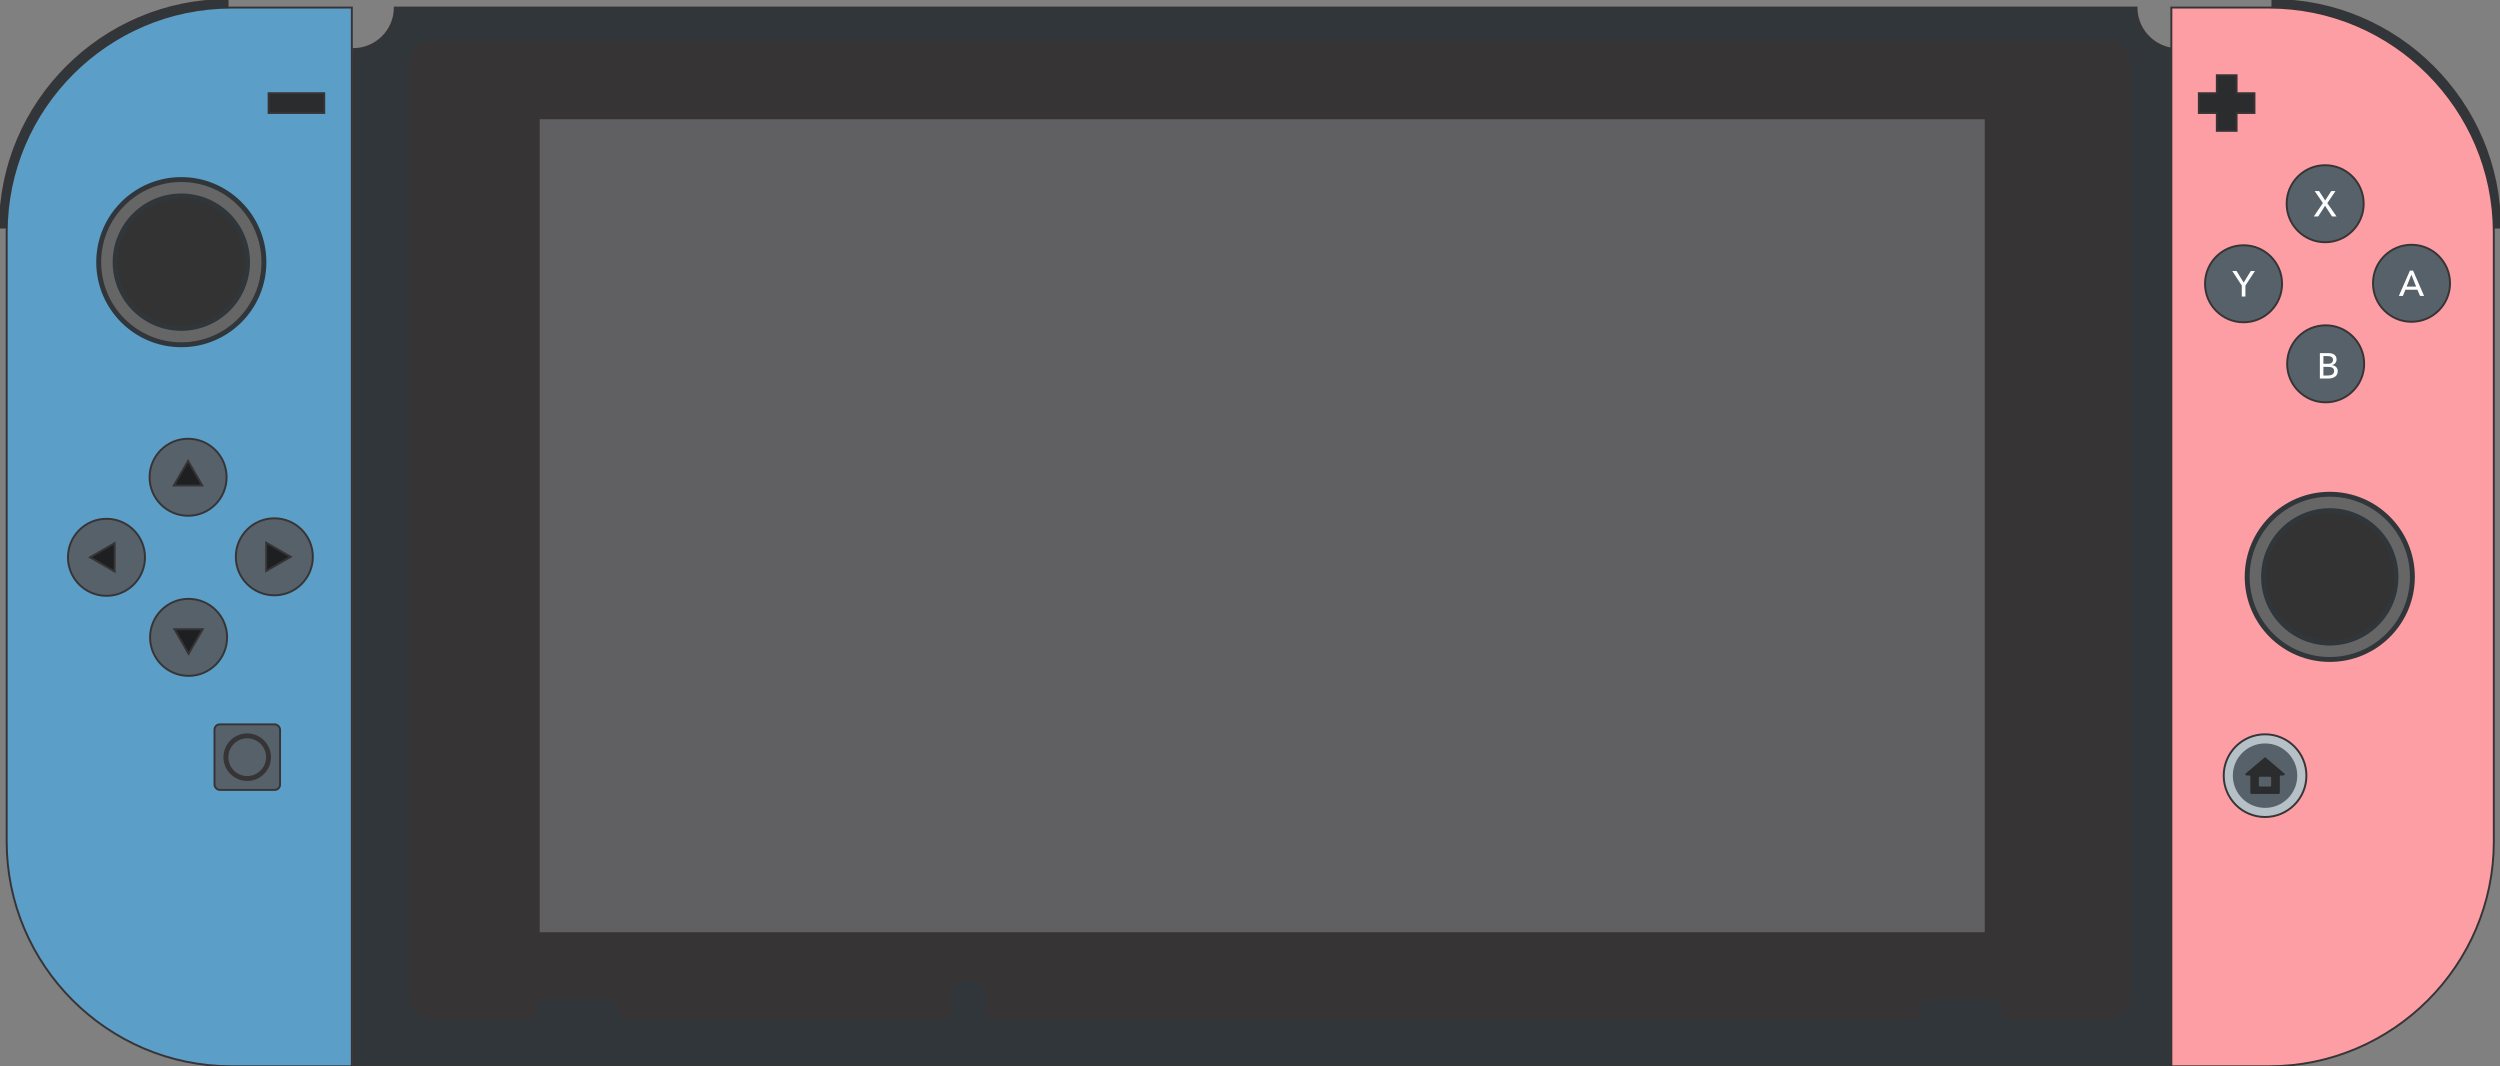 <?xml version="1.0" encoding="UTF-8" standalone="no"?>
<!-- Creator: CorelDRAW X7 -->

<svg
   xmlns:dc="http://purl.org/dc/elements/1.1/"
   xmlns:cc="http://creativecommons.org/ns#"
   xmlns:rdf="http://www.w3.org/1999/02/22-rdf-syntax-ns#"
   xmlns:svg="http://www.w3.org/2000/svg"
   xmlns="http://www.w3.org/2000/svg"
   xmlns:xlink="http://www.w3.org/1999/xlink"
   xmlns:sodipodi="http://sodipodi.sourceforge.net/DTD/sodipodi-0.dtd"
   xmlns:inkscape="http://www.inkscape.org/namespaces/inkscape"
   xml:space="preserve"
   width="254.528mm"
   height="108.561mm"
   version="1.1"
   style="shape-rendering:geometricPrecision; text-rendering:geometricPrecision; image-rendering:optimizeQuality; fill-rule:evenodd; clip-rule:evenodd"
   viewBox="0 0 25453 10856"
   id="svg101"
   sodipodi:docname="nintendo-switch-color.svg"
   inkscape:version="0.92.3 (2405546, 2018-03-11)"><rect x="0" y="0" width="25453" height="10856" fill="#808080" stroke="none"/><sodipodi:namedview
   pagecolor="#ffffff"
   bordercolor="#666666"
   borderopacity="1"
   objecttolerance="10"
   gridtolerance="10"
   guidetolerance="10"
   inkscape:pageopacity="0"
   inkscape:pageshadow="2"
   inkscape:window-width="1920"
   inkscape:window-height="1054"
   id="namedview103"
   showgrid="false"
   inkscape:zoom="0.7670091"
   inkscape:cx="411.20821"
   inkscape:cy="271.98417"
   inkscape:window-x="0"
   inkscape:window-y="0"
   inkscape:window-maximized="1"
   inkscape:current-layer="svg101" />
 <defs
   id="defs12">
  <style
   type="text/css"
   id="style2">
   <![CDATA[
    .str2 {stroke:#373435;stroke-width:50}
    .str1 {stroke:#30363A;stroke-width:50}
    .str0 {stroke:#373435;stroke-width:20}
    .fil10 {fill:none}
    .fil2 {fill:#606062}
    .fil1 {fill:#373435}
    .fil9 {fill:#1D1F21}
    .fil4 {fill:#2B2C2E}
    .fil0 {fill:#30363A}
    .fil8 {fill:#56616A}
    .fil3 {fill:#949EA5}
    .fil7 {fill:#B5C0C7}
    .fil13 {fill:#FEFEFE;fill-rule:nonzero}
    .fil14 {fill:#2B2C2E;fill-rule:nonzero}
    .fil12 {fill:url(#id0)}
    .fil11 {fill:url(#id1)}
    .fil5 {fill:url(#id2)}
    .fil6 {fill:url(#id3)}
   ]]>
  </style>
  <linearGradient
   id="id0"
   gradientUnits="userSpaceOnUse"
   x1="24221.1"
   y1="6309.94"
   x2="23217.9"
   y2="5435.36">
   <stop
   offset="0"
   style="stop-opacity:1; stop-color:#2B2C2E"
   id="stop4" />
   <stop
   offset="1"
   style="stop-opacity:1; stop-color:#949EA5"
   id="stop6" />
  </linearGradient>
  <linearGradient
   id="id1"
   gradientUnits="userSpaceOnUse"
   xlink:href="#id0"
   x1="24345.9"
   y1="6418.72"
   x2="23093.1"
   y2="5326.58">
  </linearGradient>
  <linearGradient
   id="id2"
   gradientUnits="userSpaceOnUse"
   xlink:href="#id0"
   x1="2472.25"
   y1="3214.63"
   x2="1219.51"
   y2="2122.49">
  </linearGradient>
  <linearGradient
   id="id3"
   gradientUnits="userSpaceOnUse"
   xlink:href="#id0"
   x1="2347.48"
   y1="3105.85"
   x2="1344.28"
   y2="2231.27">
  </linearGradient>
 </defs>
 <g
   id="Capa_x0020_1">
  <g
   id="_2497485212656">
   <path
   class="fil0 str0"
   d="M25453 2317c0,-1274 -1043,-2317 -2317,-2317l0 2317 2317 0z"
   id="path15" />
   <path
   class="fil0 str0"
   d="M0 2317c0,-1274 1043,-2317 2317,-2317l0 2317 -2317 0z"
   id="path17" />
   <path
   class="fil0 str0"
   d="M4020 77l17732 0c0,209 154,385 355,418l0 10361 -18511 0 0 -10356c233,0 424,-190 424,-423z"
   id="path19" />
   <path
   class="fil1 str0"
   d="M4398 421l17055 0c124,0 225,101 225,225l0 9498c0,124 -101,225 -225,225l-1057 0 0 -96c0,-59 -48,-106 -106,-106l-648 0c-58,0 -106,47 -106,106l0 96 -9484 0 0 -243c0,-80 -84,-146 -189,-146 -104,0 -188,66 -188,146l0 243 -3360 0 0 -96c0,-59 -48,-106 -106,-106l-648 0c-59,0 -106,47 -106,106l0 96 -1057 0c-124,0 -225,-101 -225,-225l0 -9498c0,-124 101,-225 225,-225z"
   id="path21" />
   <rect
   class="fil2 str0"
   x="5485"
   y="1204"
   width="14732"
   height="8297"
   id="rect23" />
   <path
   class="fil3 str0"
   d="M22107 77l997 0c1257,0 2286,1029 2286,2286l0 6207c0,1257 -1029,2286 -2286,2286l-997 0 0 -10779z"
   id="path25"
   style="fill:#fd9ea5;fill-opacity:1" />
   <path
   class="fil3 str0"
   d="M2354 77l1228 0 0 10779 -1228 0c-1257,0 -2286,-1029 -2286,-2286l0 -6207c0,-1257 1029,-2286 2286,-2286z"
   id="path27"
   style="fill:#5b9ec8;fill-opacity:1" />
   <rect
   class="fil4 str0"
   x="2735"
   y="949"
   width="566"
   height="201"
   id="rect29" />
   <circle
   class="fil5 str1"
   cx="1846"
   cy="2669"
   r="841"
   id="circle31"
   style="fill:#666666;fill-opacity:1" />
   <circle
   class="fil6 str1"
   cx="1846"
   cy="2669"
   r="674"
   id="circle33"
   style="fill:#333333" />
   <circle
   class="fil7 str0"
   cx="23061"
   cy="7897"
   r="421"
   id="circle35" />
   <circle
   class="fil8 str0"
   cx="1915"
   cy="4859"
   r="392"
   id="circle37" />
   <circle
   class="fil8 str0"
   cx="2793"
   cy="5669"
   r="392"
   id="circle39" />
   <circle
   class="fil8 str0"
   cx="1920"
   cy="6489"
   r="392"
   id="circle41" />
   <circle
   class="fil8 str0"
   cx="1084"
   cy="5674"
   r="392"
   id="circle43" />
   <polygon
   class="fil9 str0"
   points="1915,4693 1987,4818 2059,4943 1915,4943 1770,4943 1842,4818 "
   id="polygon45" />
   <polygon
   class="fil9 str0"
   points="2960,5669 2835,5741 2710,5813 2710,5669 2710,5525 2835,5597 "
   id="polygon47" />
   <polygon
   class="fil9 str0"
   points="917,5674 1042,5602 1167,5530 1167,5674 1167,5819 1042,5746 "
   id="polygon49" />
   <polygon
   class="fil9 str0"
   points="1920,6656 1848,6531 1776,6406 1920,6406 2064,6406 1992,6531 "
   id="polygon51" />
   <rect
   class="fil8 str0"
   x="2184"
   y="7375"
   width="667"
   height="667"
   rx="53"
   ry="53"
   id="rect53" />
   <circle
   class="fil10 str2"
   cx="2517"
   cy="7709"
   r="217"
   id="circle55" />
   <circle
   class="fil8"
   cx="23061"
   cy="7897"
   r="328"
   id="circle57" />
   
   
   
   
   <polygon
   class="fil4 str0"
   points="22953,949 22771,949 22771,766 22570,766 22570,949 22387,949 22387,1150 22570,1150 22570,1332 22771,1332 22771,1150 22953,1150 "
   id="polygon67" />
   <circle
   class="fil8 str0"
   cx="23673"
   cy="2074"
   r="392"
   id="circle69" />
   <circle
   class="fil8 str0"
   cx="24552"
   cy="2884"
   r="392"
   id="circle71" />
   <circle
   class="fil8 str0"
   cx="23678"
   cy="3704"
   r="392"
   id="circle73" />
   <circle
   class="fil8 str0"
   cx="22842"
   cy="2889"
   r="392"
   id="circle75" />
   <circle
   class="fil11 str1"
   cx="23720"
   cy="5873"
   r="841"
   id="circle77"
   style="fill:#666666;fill-opacity:1" />
   <circle
   class="fil12 str1"
   cx="23720"
   cy="5873"
   r="674"
   id="circle79"
   style="fill:#333333" />
   
   
   
   
   <polygon
   class="fil13"
   points="22861,3019 22824,3019 22824,2907 22727,2759 22771,2759 22843,2877 22916,2759 22958,2759 22861,2907 "
   id="polygon89" />
   <polygon
   class="fil13"
   points="23673,2041 23735,1945 23778,1945 23695,2068 23789,2204 23743,2204 23672,2095 23602,2204 23557,2204 23650,2067 23566,1945 23611,1945 "
   id="polygon91" />
   <path
   class="fil13"
   d="M24502 2918l97 0 -48 -121 -49 121zm-38 95l-41 0 113 -258 32 0 112 258 -41 0 -27 -63 -122 0 -26 63z"
   id="path93" />
   <path
   class="fil13"
   d="M23655 3823l45 0c31,0 64,-9 64,-45 0,-30 -21,-43 -61,-43l-48 0 0 88zm0 -119l47 0c28,0 51,-12 51,-40 0,-28 -22,-39 -57,-39l-41 0 0 79zm-36 -109l89 0c39,0 81,16 81,65 0,29 -18,49 -45,57l0 1c33,4 57,26 57,62 0,50 -43,74 -97,74l-85 0 0 -259z"
   id="path95" />
   <path
   class="fil14"
   d="M23123 7995c0,9 -4,13 -12,13l-100 0c-9,0 -13,-4 -13,-13l0 -75c0,-9 4,-12 13,-12l100 0c8,0 12,3 12,12l0 75zm132 -122c-62,-53 -124,-106 -186,-158 -6,-6 -11,-6 -16,0 -63,52 -125,105 -187,158 -11,10 -7,22 8,22l24 0c9,0 13,4 13,13l0 162c0,9 3,13 12,13l275 0c9,0 13,-4 13,-13l0 -162c0,-9 3,-13 12,-13l24 0c15,0 20,-12 8,-22z"
   id="path97" />
  </g>
 </g>
</svg>